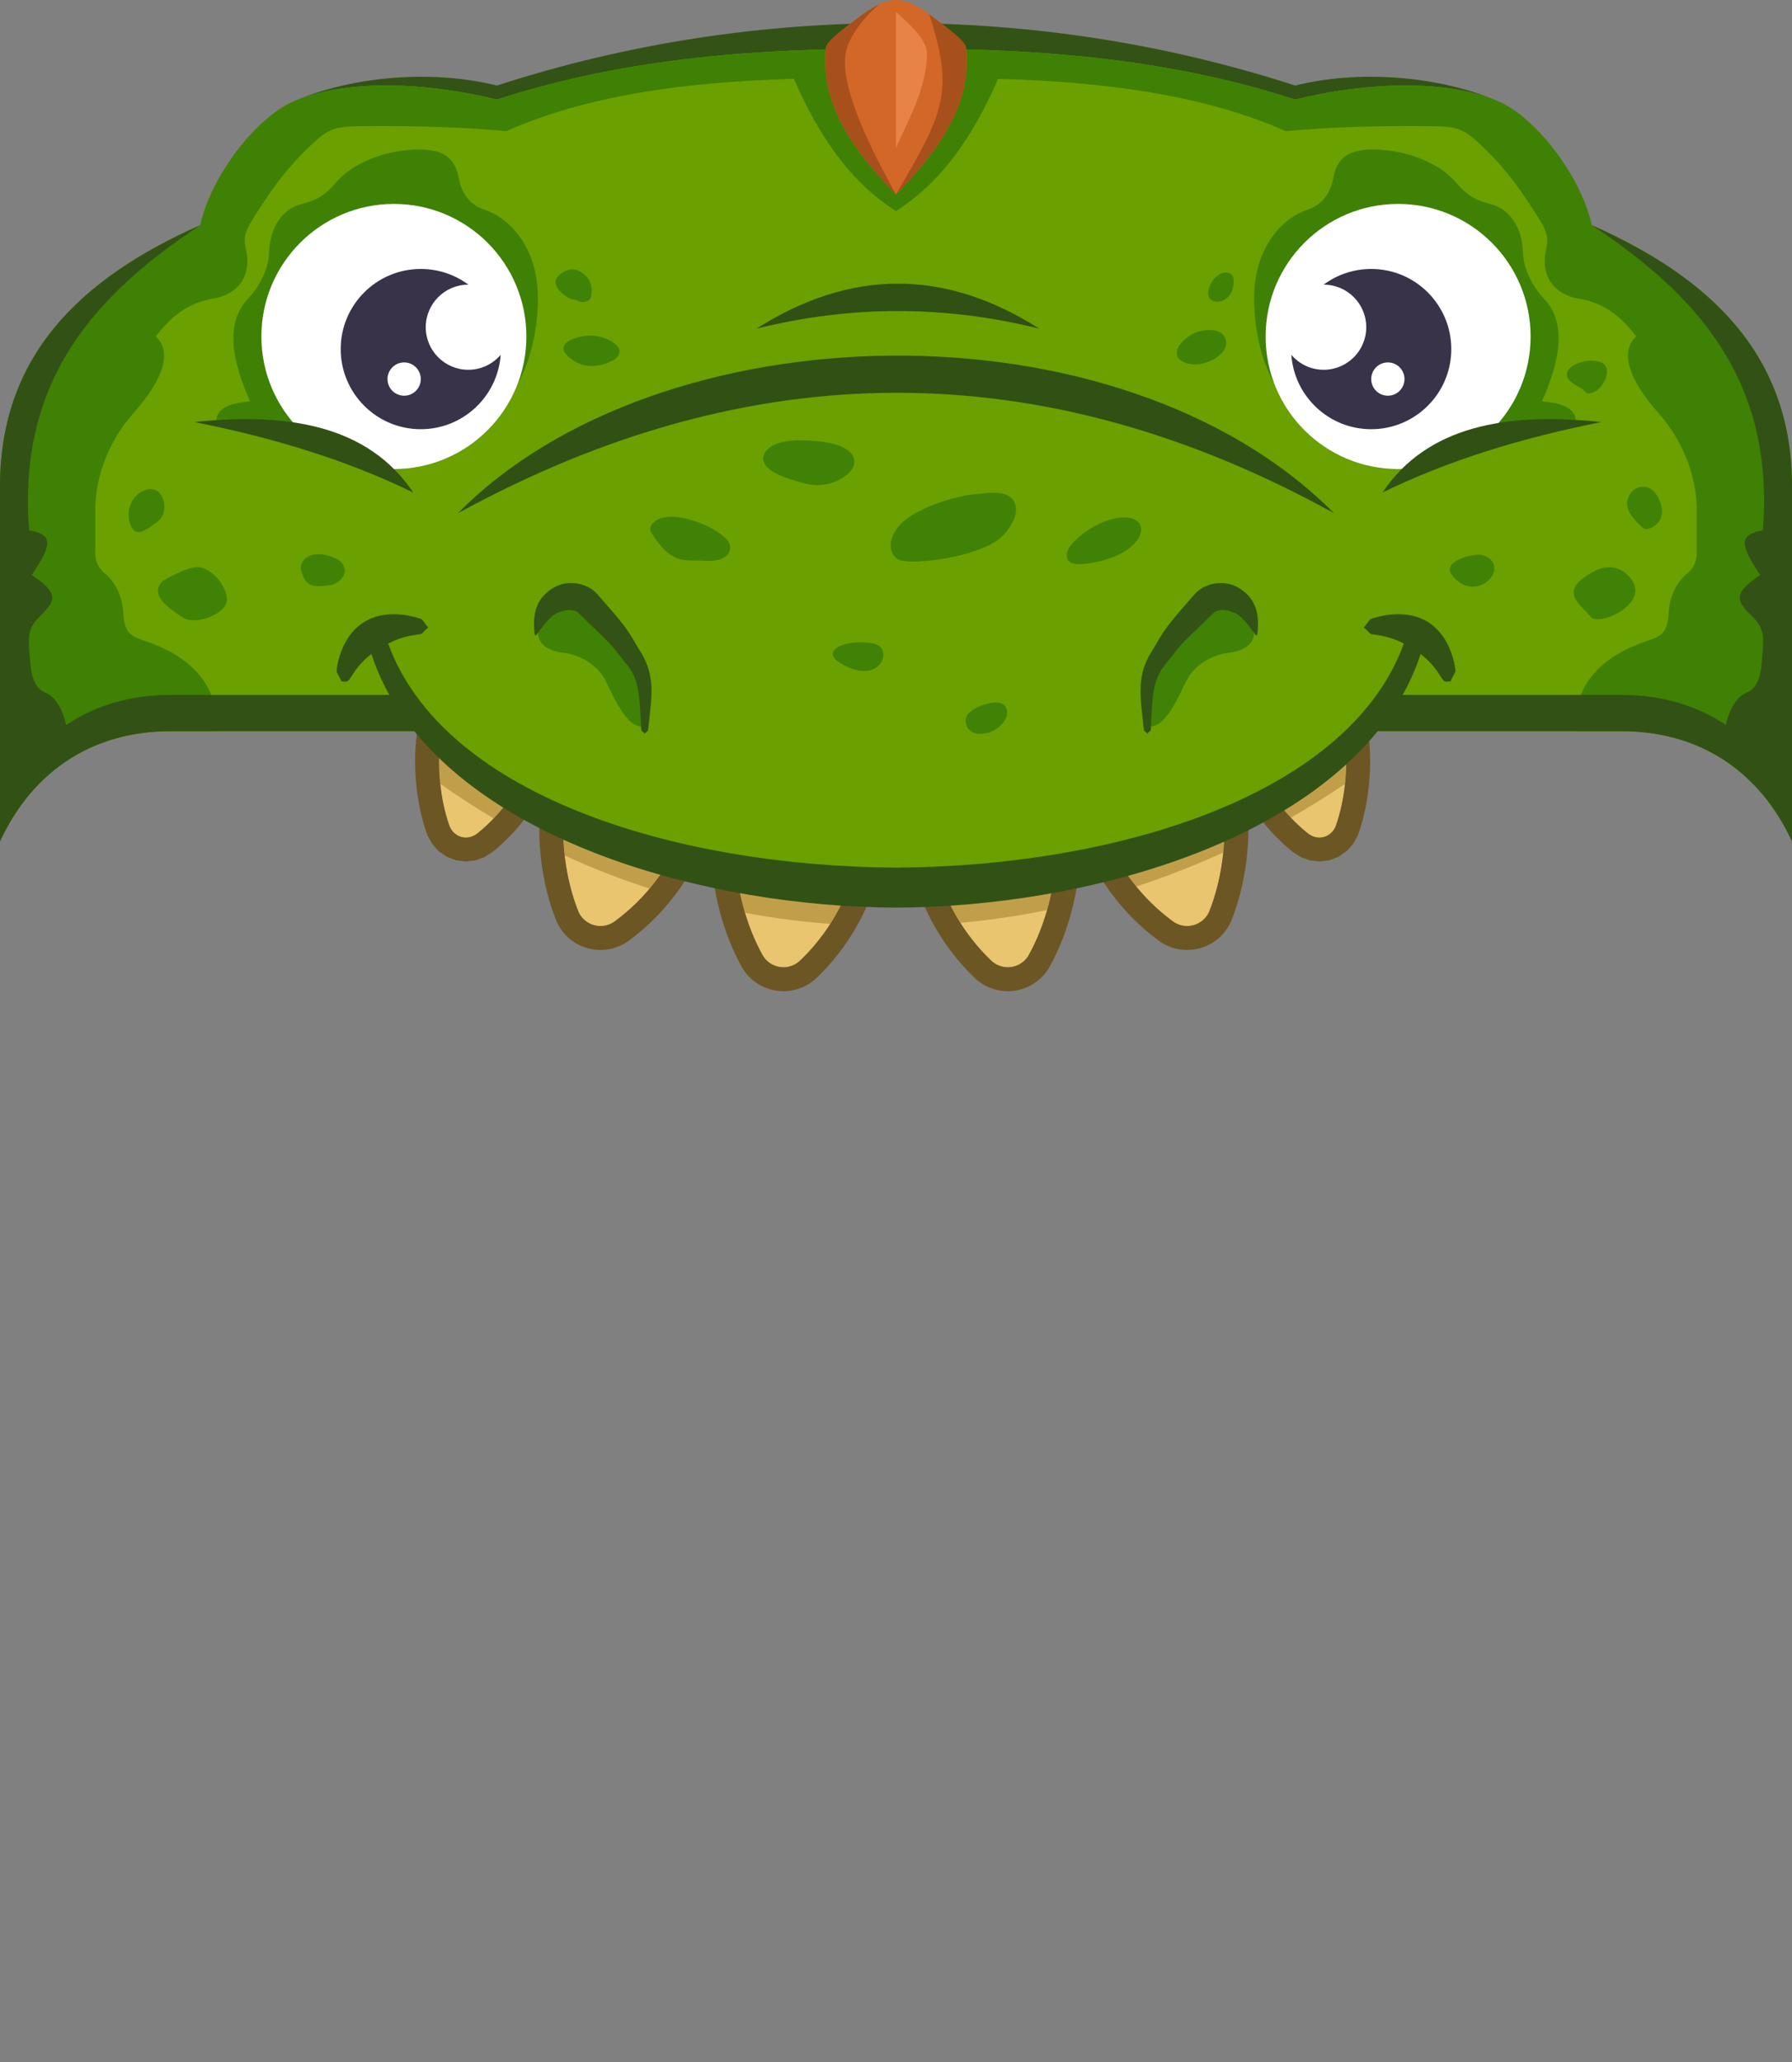 <?xml version="1.0" encoding="UTF-8" standalone="no"?><!DOCTYPE svg PUBLIC "-//W3C//DTD SVG 1.1//EN" "http://www.w3.org/Graphics/SVG/1.1/DTD/svg11.dtd"><svg width="100%" height="100%" viewBox="0 0 300 345" version="1.1" xmlns="http://www.w3.org/2000/svg" xmlns:xlink="http://www.w3.org/1999/xlink" xml:space="preserve" xmlns:serif="http://www.serif.com/" style="fill-rule:evenodd;clip-rule:evenodd;stroke-linejoin:round;stroke-miterlimit:2;"><rect x="0" y="0" width="300" height="345" fill="#808080" stroke="none"/><g id="Trex"><path d="M133.948,160.723c-0.877,0.836 -2.083,1.235 -3.286,1.086c-1.203,-0.15 -2.276,-0.831 -2.922,-1.857c-2.958,-5.255 -4.588,-11.856 -4.644,-17.327l19.877,2.61c-1.069,5.347 -4.539,11.216 -9.025,15.488Zm31.984,-0c-4.485,-4.272 -7.956,-10.141 -9.024,-15.488l19.877,-2.61c-0.056,5.471 -1.687,12.072 -4.645,17.327c-0.646,1.026 -1.718,1.707 -2.921,1.857c-1.203,0.149 -2.41,-0.25 -3.287,-1.086Zm-63.023,-6.56c-0.978,0.716 -2.226,0.955 -3.399,0.651c-1.174,-0.304 -2.149,-1.119 -2.656,-2.219c-2.253,-5.594 -3.015,-12.351 -2.363,-17.782l19.372,5.16c-1.752,5.165 -5.953,10.534 -10.954,14.19Zm93.443,-0c-5,-3.656 -9.201,-9.025 -10.954,-14.19l19.372,-5.16c0.653,5.431 -0.109,12.188 -2.362,17.782c-0.508,1.1 -1.483,1.915 -2.656,2.219c-1.174,0.304 -2.421,0.065 -3.4,-0.651Zm-116.426,-14.721c-0.772,0.618 -1.745,0.841 -2.65,0.608c-0.905,-0.234 -1.647,-0.9 -2.021,-1.815c-1.647,-4.653 -2.116,-10.31 -1.511,-14.88l14.939,3.98c-1.453,4.366 -4.811,8.948 -8.757,12.107Zm139.02,-0c-3.947,-3.159 -7.304,-7.741 -8.757,-12.107l14.939,-3.98c0.605,4.57 0.136,10.227 -1.511,14.88c-0.374,0.915 -1.116,1.581 -2.021,1.815c-0.905,0.233 -1.878,0.01 -2.65,-0.608Z" style="fill:#e8c56e;"/><path d="M216.102,136.815c-2.67,-2.822 -4.825,-6.212 -5.913,-9.48l14.939,-3.98c0.318,2.404 0.339,5.108 0.048,7.809c-2.981,2.013 -6.008,3.897 -9.074,5.651Zm-25.894,11.511c-2.157,-2.636 -3.85,-5.525 -4.81,-8.353l19.372,-5.16c0.291,2.415 0.301,5.092 0.025,7.813c-4.797,2.196 -9.667,4.095 -14.587,5.7Zm-29.445,6.08c-1.884,-2.969 -3.252,-6.153 -3.855,-9.171l19.877,-2.61c-0.031,3.009 -0.538,6.36 -1.481,9.641c-4.83,0.985 -9.684,1.697 -14.541,2.14Zm-36.053,-1.684c-1.028,-3.426 -1.582,-6.948 -1.614,-10.097l19.877,2.61c-0.616,3.079 -2.027,6.331 -3.971,9.352c-4.799,-0.359 -9.57,-0.981 -14.292,-1.865Zm-30.188,-9.586c-0.332,-2.895 -0.339,-5.757 -0.031,-8.323l19.372,5.16c-1.002,2.954 -2.805,5.974 -5.1,8.703c-4.836,-1.56 -9.591,-3.407 -14.241,-5.54Zm-20.829,-12.001c-0.288,-2.691 -0.266,-5.385 0.051,-7.78l14.939,3.98c-1.103,3.314 -3.304,6.753 -6.026,9.599c-3.05,-1.801 -6.041,-3.734 -8.964,-5.799Z" style="fill:#c19f4a;"/><path d="M136.708,163.618c-1.745,1.664 -4.146,2.457 -6.539,2.16c-2.394,-0.297 -4.528,-1.653 -5.813,-3.695c-0.035,-0.055 -0.069,-0.112 -0.101,-0.169c-3.286,-5.838 -5.097,-13.171 -5.159,-19.248c-0.012,-1.158 0.479,-2.265 1.347,-3.034c0.867,-0.769 2.025,-1.123 3.173,-0.973l19.877,2.61c1.098,0.144 2.087,0.736 2.732,1.636c0.644,0.901 0.887,2.028 0.67,3.113c-1.212,6.067 -5.099,12.753 -10.187,17.6Zm-2.76,-2.895c4.486,-4.272 7.956,-10.141 9.025,-15.488l-19.877,-2.61c0.056,5.471 1.686,12.072 4.644,17.327c0.646,1.026 1.719,1.707 2.922,1.857c1.203,0.149 2.409,-0.25 3.286,-1.086Zm29.224,2.895c-5.088,-4.847 -8.975,-11.533 -10.187,-17.6c-0.217,-1.085 0.026,-2.212 0.671,-3.113c0.644,-0.9 1.633,-1.492 2.731,-1.636l19.877,-2.61c1.149,-0.15 2.307,0.204 3.174,0.973c0.867,0.769 1.358,1.876 1.346,3.034c-0.062,6.077 -1.872,13.41 -5.158,19.248c-0.033,0.057 -0.066,0.114 -0.101,0.169c-1.286,2.042 -3.42,3.398 -5.813,3.695c-2.394,0.297 -4.795,-0.496 -6.54,-2.16Zm2.76,-2.895c0.877,0.836 2.084,1.235 3.287,1.086c1.203,-0.15 2.275,-0.831 2.921,-1.857c2.958,-5.255 4.589,-11.856 4.645,-17.327l-19.877,2.61c1.068,5.347 4.539,11.216 9.024,15.488Zm-60.661,-3.332c-1.946,1.424 -4.429,1.9 -6.764,1.295c-2.335,-0.604 -4.275,-2.226 -5.286,-4.416c-0.027,-0.06 -0.053,-0.12 -0.078,-0.181c-2.502,-6.214 -3.348,-13.72 -2.623,-19.754c0.138,-1.15 0.769,-2.184 1.728,-2.834c0.959,-0.65 2.153,-0.852 3.273,-0.554l19.372,5.161c1.07,0.285 1.974,1.001 2.496,1.977c0.523,0.976 0.618,2.125 0.262,3.174c-1.987,5.858 -6.707,11.985 -12.38,16.132Zm-2.362,-3.228c5.001,-3.656 9.202,-9.025 10.954,-14.19l-19.372,-5.16c-0.652,5.431 0.11,12.188 2.363,17.782c0.507,1.1 1.482,1.915 2.656,2.219c1.173,0.304 2.421,0.065 3.399,-0.651Zm91.081,3.228c-5.672,-4.147 -10.392,-10.274 -12.379,-16.132c-0.356,-1.049 -0.261,-2.198 0.261,-3.174c0.523,-0.976 1.427,-1.692 2.497,-1.977l19.372,-5.161c1.119,-0.298 2.313,-0.096 3.273,0.554c0.959,0.65 1.589,1.684 1.728,2.834c0.725,6.034 -0.121,13.54 -2.623,19.754c-0.025,0.061 -0.051,0.121 -0.079,0.181c-1.01,2.19 -2.95,3.812 -5.285,4.416c-2.335,0.605 -4.818,0.129 -6.765,-1.295Zm2.362,-3.228c0.979,0.716 2.226,0.955 3.4,0.651c1.173,-0.304 2.148,-1.119 2.656,-2.219c2.253,-5.594 3.015,-12.351 2.362,-17.782l-19.372,5.16c1.753,5.165 5.954,10.534 10.954,14.19Zm-113.925,-11.6l-1.361,0.863l-1.521,0.538l-1.622,0.176l-1.647,-0.217l-1.548,-0.608l-1.334,-0.941l-1.07,-1.208l-0.772,-1.416c-0.024,-0.06 -0.047,-0.12 -0.068,-0.18c-1.853,-5.236 -2.386,-11.598 -1.705,-16.74c0.151,-1.14 0.785,-2.16 1.742,-2.8c0.956,-0.639 2.141,-0.836 3.253,-0.54l14.939,3.98c1.066,0.284 1.967,0.996 2.491,1.967c0.523,0.971 0.623,2.115 0.274,3.162c-1.673,5.027 -5.507,10.327 -10.051,13.964Zm-2.501,-3.121c3.946,-3.159 7.304,-7.741 8.757,-12.107l-14.939,-3.98c-0.605,4.57 -0.136,10.227 1.511,14.88c0.374,0.915 1.116,1.581 2.021,1.815c0.905,0.233 1.878,0.01 2.65,-0.608Zm136.519,3.121c-4.545,-3.637 -8.378,-8.937 -10.051,-13.964c-0.349,-1.047 -0.249,-2.191 0.274,-3.162c0.524,-0.971 1.425,-1.683 2.491,-1.967l14.939,-3.98c1.111,-0.296 2.297,-0.099 3.253,0.54c0.956,0.64 1.591,1.66 1.742,2.8c0.681,5.142 0.147,11.504 -1.705,16.74c-0.022,0.06 -0.044,0.12 -0.069,0.18l-0.771,1.416l-1.07,1.208l-1.334,0.941l-1.548,0.608l-1.648,0.217l-1.621,-0.176l-1.521,-0.538l-1.361,-0.863Zm2.501,-3.121c0.772,0.618 1.745,0.841 2.65,0.608c0.905,-0.234 1.647,-0.9 2.021,-1.815c1.647,-4.653 2.116,-10.31 1.511,-14.88l-14.939,3.98c1.453,4.366 4.81,8.948 8.757,12.107Z" style="fill:#6c5623;"/><path d="M33.535,37.672c1.881,-8.43 9.401,-17.882 15.381,-20.588c8.583,-3.883 22.197,-5.751 34.269,-2.772c22.272,-7.215 44.72,-10.457 66.815,-10.457c22.095,-0 44.543,3.242 66.815,10.457c12.072,-2.979 25.686,-1.111 34.269,2.772c5.98,2.706 13.5,12.158 15.381,20.588l-232.93,0Z" style="fill:#325315;"/><path d="M150,148.879c-35.198,-0 -62.615,-7.587 -80.451,-26.537l-41.049,0c-12.446,0 -22.785,6.139 -28.5,18.433l0,-59.395c0,-21.726 13.284,-34.742 33.535,-43.708c1.881,-8.43 9.401,-17.882 15.381,-20.588c8.583,-3.883 22.197,-3.404 34.269,-0.425c22.272,-7.214 44.72,-8.556 66.815,-8.556c22.095,-0 44.543,1.342 66.815,8.556c12.072,-2.979 25.686,-3.458 34.269,0.425c5.98,2.706 13.5,12.158 15.381,20.588c20.251,8.966 33.535,21.982 33.535,43.708l-0,59.395c-5.715,-12.294 -16.054,-18.433 -28.5,-18.433l-41.049,0c-17.836,18.95 -45.253,26.537 -80.451,26.537Z" style="fill:#6aa000;"/><path d="M150,35.316c-7.99,-5.083 -13.121,-13.026 -17.097,-22.123c-18.077,0.496 -34.677,2.754 -48.146,8.749c-7.883,-0.747 -16.211,-0.898 -23.85,-0.836c-4.93,0.041 -5.807,0.296 -9.027,3.344c-4.352,4.118 -6.875,7.971 -9.418,11.98c-1.659,2.617 -1.69,3.539 -1.281,5.35c0.987,4.366 -1.353,7.515 -5.517,8.191c-3.967,0.645 -6.91,2.774 -9.584,6.328c2.547,2.333 1.757,6.652 -3.845,12.953c-3.92,4.408 -6.408,10.563 -6.297,16.55l-0,6.464c-0.064,1.821 0.754,2.96 1.616,3.678c1.929,1.606 2.937,4.047 3.079,6.561c0.254,4.541 1.995,3.864 6.046,5.656c7.164,3.17 9.864,8.099 9.633,14.181l-7.812,0c-12.446,0 -22.785,6.139 -28.5,18.433l0,-59.395c0,-21.726 13.284,-34.742 33.535,-43.708c1.881,-8.43 9.401,-17.882 15.381,-20.588c8.583,-3.883 22.197,-3.404 34.269,-0.425c22.272,-7.214 44.72,-8.556 66.815,-8.556c22.095,-0 44.543,1.342 66.815,8.556c12.072,-2.979 25.686,-3.458 34.269,0.425c5.98,2.706 13.5,12.158 15.381,20.588c20.251,8.966 33.535,21.982 33.535,43.708l-0,59.395c-5.715,-12.294 -16.054,-18.433 -28.5,-18.433l-7.812,0c-0.231,-6.082 2.469,-11.011 9.633,-14.181c4.051,-1.792 5.792,-1.115 6.046,-5.656c0.142,-2.514 1.15,-4.955 3.079,-6.561c0.862,-0.718 1.68,-1.857 1.616,-3.678l0,-6.464c0.111,-5.987 -2.377,-12.142 -6.297,-16.55c-5.602,-6.301 -6.392,-10.62 -3.845,-12.953c-2.674,-3.554 -5.617,-5.683 -9.584,-6.328c-4.164,-0.676 -6.504,-3.825 -5.517,-8.191c0.409,-1.811 0.378,-2.733 -1.281,-5.35c-2.543,-4.009 -5.066,-7.862 -9.418,-11.98c-3.22,-3.048 -4.097,-3.303 -9.027,-3.344c-7.639,-0.062 -15.967,0.089 -23.85,0.836c-13.469,-5.995 -30.069,-8.253 -48.146,-8.749c-3.976,9.097 -9.107,17.04 -17.097,22.123Zm-98.386,37.911l-15.406,-2.268c-0.274,-2.528 2.054,-3.531 5.642,-3.795c-2.935,-6.778 -4.295,-12.98 -0.299,-17.225c1.967,-2.09 3.425,-5.06 3.495,-7.689c0.11,-4.184 2.242,-7.342 5.492,-8.131c2.265,-0.551 3.859,-1.383 5.592,-3.453c2.788,-3.33 7.688,-5.116 11.933,-5.542c6.623,-0.664 8.138,1.636 8.737,4.693c0.408,2.081 1.467,4.313 4.244,5.243c4.515,1.511 8.095,6.079 8.838,12.133c0.596,4.863 -0.395,12.046 -3.215,17.018c-3.189,8.34 -11.271,14.269 -20.726,14.269c-5.46,0 -10.461,-1.977 -14.327,-5.253Zm196.772,-0c-3.866,3.276 -8.867,5.253 -14.327,5.253c-9.455,0 -17.537,-5.929 -20.726,-14.269c-2.82,-4.972 -3.811,-12.155 -3.215,-17.018c0.743,-6.054 4.323,-10.622 8.838,-12.133c2.777,-0.93 3.836,-3.162 4.244,-5.243c0.599,-3.057 2.114,-5.357 8.737,-4.693c4.245,0.426 9.145,2.212 11.933,5.542c1.733,2.07 3.327,2.902 5.592,3.453c3.25,0.789 5.382,3.947 5.492,8.131c0.07,2.629 1.528,5.599 3.495,7.689c3.996,4.245 2.636,10.447 -0.299,17.225c3.588,0.264 5.916,1.267 5.642,3.795l-15.406,2.268Z" style="fill:#3e8105;"/><path d="M0,140.775l0,-59.395c0,-21.726 13.284,-34.742 33.535,-43.708c-17.287,11.426 -30.671,25.672 -28.657,51.05c3.846,0.725 4.077,2.119 0.435,7.488c4.896,3.245 3.839,4.444 1.219,7.053c-2.196,2.186 -1.739,4.015 -1.48,7.488c0.199,2.675 0.899,4.469 2.525,5.137c1.738,0.714 2.838,2.654 3.517,5.398c4.99,-3.346 10.911,-5.018 17.406,-5.018l41.049,0l0,6.074l-41.049,0c-6.149,0 -11.784,1.499 -16.601,4.497c-4.932,3.071 -9.007,7.716 -11.899,13.936Zm288.101,-13.936c-4.817,-2.998 -10.452,-4.497 -16.601,-4.497l-41.049,0l-0,-6.074l41.049,0c6.495,0 12.416,1.672 17.406,5.018c0.679,-2.744 1.779,-4.684 3.517,-5.398c1.626,-0.668 2.326,-2.462 2.525,-5.137c0.259,-3.473 0.716,-5.302 -1.48,-7.488c-2.62,-2.609 -3.677,-3.808 1.219,-7.053c-3.642,-5.369 -3.411,-6.763 0.435,-7.488c2.014,-25.378 -11.37,-39.624 -28.657,-51.05c20.251,8.966 33.535,21.982 33.535,43.708l0,59.395c-2.892,-6.22 -6.967,-10.865 -11.899,-13.936Z" style="fill:#325215;"/><path d="M150,151.857c-31.601,-0.117 -70.678,-10.97 -84.731,-35.444c-1.526,-2.658 -2.513,-5.206 -3.096,-6.977c-2.794,2.108 -3.398,4.225 -3.966,4.509c-0.475,0.238 -0.504,0.032 -1.035,0.065c-0.233,-0.581 -0.603,-1.1 -0.836,-1.68c-0.016,-0.041 0.735,-10.133 10.393,-9.541c1.977,0.121 3.836,0.788 3.84,0.793c0.416,0.436 0.712,0.976 1.127,1.413c-1.02,0.808 -0.881,1.051 -1.448,1.127c-2.118,0.282 -3.524,0.649 -5.263,1.561c9.059,24.946 46.974,37.225 85.015,37.485c38.041,-0.26 75.956,-12.539 85.015,-37.485c-1.739,-0.912 -3.145,-1.279 -5.263,-1.561c-0.567,-0.076 -0.428,-0.319 -1.448,-1.127c0.415,-0.437 0.711,-0.977 1.127,-1.413c0.004,-0.005 1.863,-0.672 3.84,-0.793c9.658,-0.592 10.409,9.5 10.393,9.541c-0.233,0.58 -0.603,1.099 -0.836,1.68c-0.531,-0.033 -0.56,0.173 -1.035,-0.065c-0.568,-0.284 -1.172,-2.401 -3.966,-4.509c-0.583,1.771 -1.57,4.319 -3.096,6.977c-14.053,24.474 -53.13,35.327 -84.731,35.444Z" style="fill:#325215;"/><path d="M36.132,96.486c0.809,0.698 2.474,3.288 1.603,4.782c-1.161,1.99 -5.415,3.259 -7.193,2.014c-1.669,-1.169 -5.781,-3.52 -3.326,-6.047c0.134,-0.138 3.692,-2.191 5.584,-2.339c1.739,-0.136 3.14,1.425 3.332,1.59Zm-12.69,-14.065c3.862,-2.375 5.155,3.098 3.1,4.704c-2.003,1.566 -4.015,3.155 -4.806,0.34c-0.776,-2.758 0.905,-4.551 1.706,-5.044Zm32.357,10.834c3.415,1.359 1.73,4.444 -0.821,4.697c-2.298,0.227 -3.765,0.478 -4.564,-2.5c-0.446,-1.663 1.589,-3.707 5.385,-2.197Zm60.471,-6.052c0.065,0.023 3.068,0.822 5.264,2.911c1.535,1.46 0.693,4.011 -3.506,3.714c-3.402,-0.24 -5.531,0.867 -9.04,-4.786c-0.743,-1.198 1.499,-3.896 7.282,-1.839Zm29.036,20.344c0.888,0.124 0.902,0.023 1.703,0.435c2.299,1.185 0.017,6.812 -6.327,2.955c-3.454,-2.099 0.871,-3.91 4.624,-3.39Zm22.104,10.062c2.827,0.891 0.322,5.39 -3.617,5.164c-1.548,-0.088 -2.49,-1.564 -2.025,-2.834c0.535,-1.462 4.303,-2.752 5.642,-2.33Zm20.597,-31.039c5.533,-0.09 3.589,6.725 -6.575,7.786c-3.727,0.39 -2.98,-2.14 -2.185,-3.104c2.37,-2.876 6.315,-4.642 8.76,-4.682Zm-24.96,-3.857c1.91,-0.145 7.153,-1.364 7.044,2.872c-0.016,0.618 -0.907,3.472 -3.556,5.095c-4.725,2.896 -14.69,3.935 -16.258,2.87c-1.485,-1.009 -1.608,-3.192 -0.029,-5.24c2.756,-3.576 10.613,-5.43 12.799,-5.597Zm-29.344,-9.044c10.356,-0.004 10.541,3.956 7.888,5.915c-3.708,2.737 -7.472,1.108 -8.049,0.962c-0.546,-0.138 -6.231,-1.573 -5.751,-4.055c0.545,-2.82 5.388,-2.822 5.912,-2.822Zm-33.861,-17.446c3.644,0.706 5.46,2.958 2.122,4.39c-4.732,2.031 -7.379,-1.434 -7.533,-1.83c-0.802,-2.054 3.648,-2.902 5.411,-2.56Zm-2.627,-10.725c0.696,0.509 2.064,1.204 1.799,3.793c-0.164,1.603 -1.857,1.28 -2.301,1.034c-0.307,-0.17 -0.3,-0.166 -0.646,-0.199c-1.311,-0.126 -3.566,-2.179 -2.972,-3.429c0.471,-0.991 2.569,-2.332 4.12,-1.199Zm109.316,1.364c0.163,4.445 -4.961,4.556 -4.205,1.639c0.872,-3.362 4.131,-3.664 4.205,-1.639Zm-1.782,9.129c2.54,3.014 -4.438,6.736 -7.369,4.054c-0.255,-0.234 -1.329,-1.915 2.061,-4.057c1.398,-0.883 4.334,-1.154 5.308,0.003Zm43.651,36.935c4.914,1.95 -1.493,8.56 -5.417,3.15c-1.626,-2.242 4.035,-3.698 5.417,-3.15Zm24.555,3.809c3.508,4.305 -5.303,8.052 -6.576,6.53c-1.938,-2.316 -5.774,-4.396 0.609,-7.738c0.431,-0.226 3.493,-1.83 5.967,1.208Zm4.554,-13.638c2.244,4.153 -1.278,5.626 -2.182,5.386c-0.064,-0.017 -3.493,-2.515 -2.868,-4.836c0.673,-2.495 3.64,-3.158 5.05,-0.55Zm-9.592,-22.512c2.573,0.861 0.157,5.589 -2.282,5.213c-0.174,-0.027 0.043,-0.321 -1.763,-1.316c-4.141,-2.282 0.974,-4.925 4.045,-3.897Z" style="fill:#3f8206;"/><g><path d="M90.573,104.459c-0.773,0.939 -1.227,3.793 3.082,4.674c0.502,0.102 4.465,0.192 7.159,3.802c1.097,1.471 3.227,7.957 6.2,8.571c0.894,0.184 0.787,-0.429 0.444,-7.422c-0.099,-2.036 -0.159,-2.102 -4.129,-7.768c-0.154,-0.219 -2.002,-3.735 -6.834,-6.162c-1.876,-0.943 -4.951,-0.298 -5.718,2.164c-0.179,0.574 -0.185,0.556 -0.372,1.117" style="fill:#3f8206;"/><path d="M89.627,106.339c-0.021,-0.085 -0.097,-0.15 -0.118,-0.235c-0.001,-0.004 -0.324,-2.118 0.144,-3.897c0.077,-0.293 0.566,-2.681 3.454,-4.106c2.156,-1.064 5.241,-0.571 6.882,1.306c3.893,4.453 4.88,5.507 6.587,8.574c0.777,1.396 2.753,3.626 2.468,8.641c-0.088,1.569 -0.263,2.852 -0.541,5.478c-0.003,0.036 0.013,0.081 -0.011,0.108c-0.266,0.298 -0.308,0.251 -0.575,0.551c-0.118,-0.238 -0.432,-0.338 -0.55,-0.576c-0.12,-0.241 -0.017,-5.605 -0.911,-8.259c-0.726,-2.152 -2.065,-3.332 -2.828,-4.373c-1.346,-1.837 -2.131,-2.464 -6.874,-7.076c-0.234,-0.228 -1.374,-0.789 -3.175,-0.028c-0.01,0.005 -0.975,0.148 -2.573,2.161c-0.296,0.373 -1.125,1.54 -1.163,1.58c-0.059,0.065 -0.156,0.086 -0.216,0.151Z" style="fill:#325315;"/></g><g><path d="M209.427,104.459c0.773,0.939 1.227,3.793 -3.082,4.674c-0.502,0.102 -4.465,0.192 -7.159,3.802c-1.097,1.471 -3.227,7.957 -6.2,8.571c-0.894,0.184 -0.787,-0.429 -0.444,-7.422c0.099,-2.036 0.159,-2.102 4.129,-7.768c0.154,-0.219 2.002,-3.735 6.834,-6.162c1.876,-0.943 4.951,-0.298 5.718,2.164c0.179,0.574 0.185,0.556 0.372,1.117" style="fill:#3f8206;"/><path d="M210.373,106.339c0.021,-0.085 0.097,-0.15 0.118,-0.235c0.001,-0.004 0.324,-2.118 -0.144,-3.897c-0.077,-0.293 -0.566,-2.681 -3.454,-4.106c-2.156,-1.064 -5.241,-0.571 -6.882,1.306c-3.893,4.453 -4.88,5.507 -6.587,8.574c-0.777,1.396 -2.753,3.626 -2.468,8.641c0.088,1.569 0.263,2.852 0.541,5.478c0.003,0.036 -0.013,0.081 0.011,0.108c0.266,0.298 0.308,0.251 0.575,0.551c0.118,-0.238 0.432,-0.338 0.55,-0.576c0.12,-0.241 0.017,-5.605 0.911,-8.259c0.726,-2.152 2.065,-3.332 2.828,-4.373c1.346,-1.837 2.131,-2.464 6.874,-7.076c0.234,-0.228 1.374,-0.789 3.175,-0.028c0.01,0.005 0.975,0.148 2.573,2.161c0.296,0.373 1.125,1.54 1.163,1.58c0.059,0.065 0.156,0.086 0.216,0.151Z" style="fill:#325315;"/></g><g><path d="M150,32.544c-6.85,-7.19 -12.7,-14.706 -11.754,-24.441c0.104,-1.072 2.211,-2.665 4.482,-4.415c2.314,-1.781 4.814,-3.709 7.272,-3.688c2.458,-0.021 4.958,1.907 7.272,3.688c2.271,1.75 4.378,3.343 4.482,4.415c0.946,9.735 -4.904,17.251 -11.754,24.441Z" style="fill:#d26727;"/><path d="M150,24.735l0,-22.733c2.122,1.925 5.263,4.581 5.205,7.152c-0.122,5.38 -2.874,10.456 -5.205,15.581Z" style="fill:#e78346;"/><path d="M150,32.544c-6.85,-7.19 -12.7,-14.706 -11.754,-24.441c0.104,-1.072 2.211,-2.665 4.482,-4.415c1.432,-1.102 2.935,-2.261 4.456,-2.979c-2.85,2.471 -4.722,5.175 -5.416,7.394c-1.343,4.3 1.636,12.672 8.232,24.441Zm5.578,-30.133c0.573,0.415 1.139,0.85 1.694,1.277c2.271,1.75 4.378,3.343 4.482,4.415c0.946,9.735 -4.904,17.251 -11.754,24.441c7.961,-13.703 9.819,-16.961 5.578,-30.133Z" style="fill:#a7501b;"/></g><g><circle cx="65.941" cy="56.299" r="22.181" style="fill:#fefffe;"/><path d="M83.817,59.365c-0.492,6.953 -6.296,12.448 -13.373,12.448c-7.4,0 -13.407,-6.007 -13.407,-13.406c0,-7.4 6.007,-13.407 13.407,-13.407c2.983,0 5.74,0.977 7.968,2.627c-0.005,0 -0.011,0 -0.016,0c-3.931,0 -7.122,3.191 -7.122,7.121c0,3.931 3.191,7.122 7.122,7.122c2.17,-0 4.114,-0.973 5.421,-2.505Zm-16.158,1.273c-1.538,0 -2.786,1.248 -2.786,2.786c0,1.537 1.248,2.785 2.786,2.785c1.537,-0 2.785,-1.248 2.785,-2.785c-0,-1.538 -1.248,-2.786 -2.785,-2.786Z" style="fill:#383349;"/></g><g><circle cx="234.059" cy="56.299" r="22.181" style="fill:#fefffe;"/><path d="M216.183,59.365c0.492,6.953 6.296,12.448 13.373,12.448c7.4,0 13.407,-6.007 13.407,-13.406c-0,-7.4 -6.007,-13.407 -13.407,-13.407c-2.983,0 -5.74,0.977 -7.968,2.627c0.005,0 0.011,0 0.016,0c3.931,0 7.122,3.191 7.122,7.121c-0,3.931 -3.191,7.122 -7.122,7.122c-2.17,-0 -4.114,-0.973 -5.421,-2.505Zm16.158,1.273c1.538,0 2.786,1.248 2.786,2.786c-0,1.537 -1.248,2.785 -2.786,2.785c-1.537,-0 -2.785,-1.248 -2.785,-2.785c0,-1.538 1.248,-2.786 2.785,-2.786Z" style="fill:#383349;"/></g><path d="M76.656,85.875c33.742,-34.212 110.739,-36.115 146.688,0c-48.896,-27.001 -97.792,-26.749 -146.688,0Zm49.973,-30.881c15.789,-10.044 31.578,-10.044 47.367,0c-15.789,-3.937 -31.578,-3.937 -47.367,0Zm-94.099,15.62c15.932,-1.681 29.197,0.667 36.653,11.794c-11.114,-5.435 -23.467,-9.183 -36.653,-11.794Zm235.564,0c-13.186,2.611 -25.538,6.359 -36.652,11.794c7.455,-11.127 20.72,-13.475 36.652,-11.794Z" style="fill:#315014;"/></g></svg>